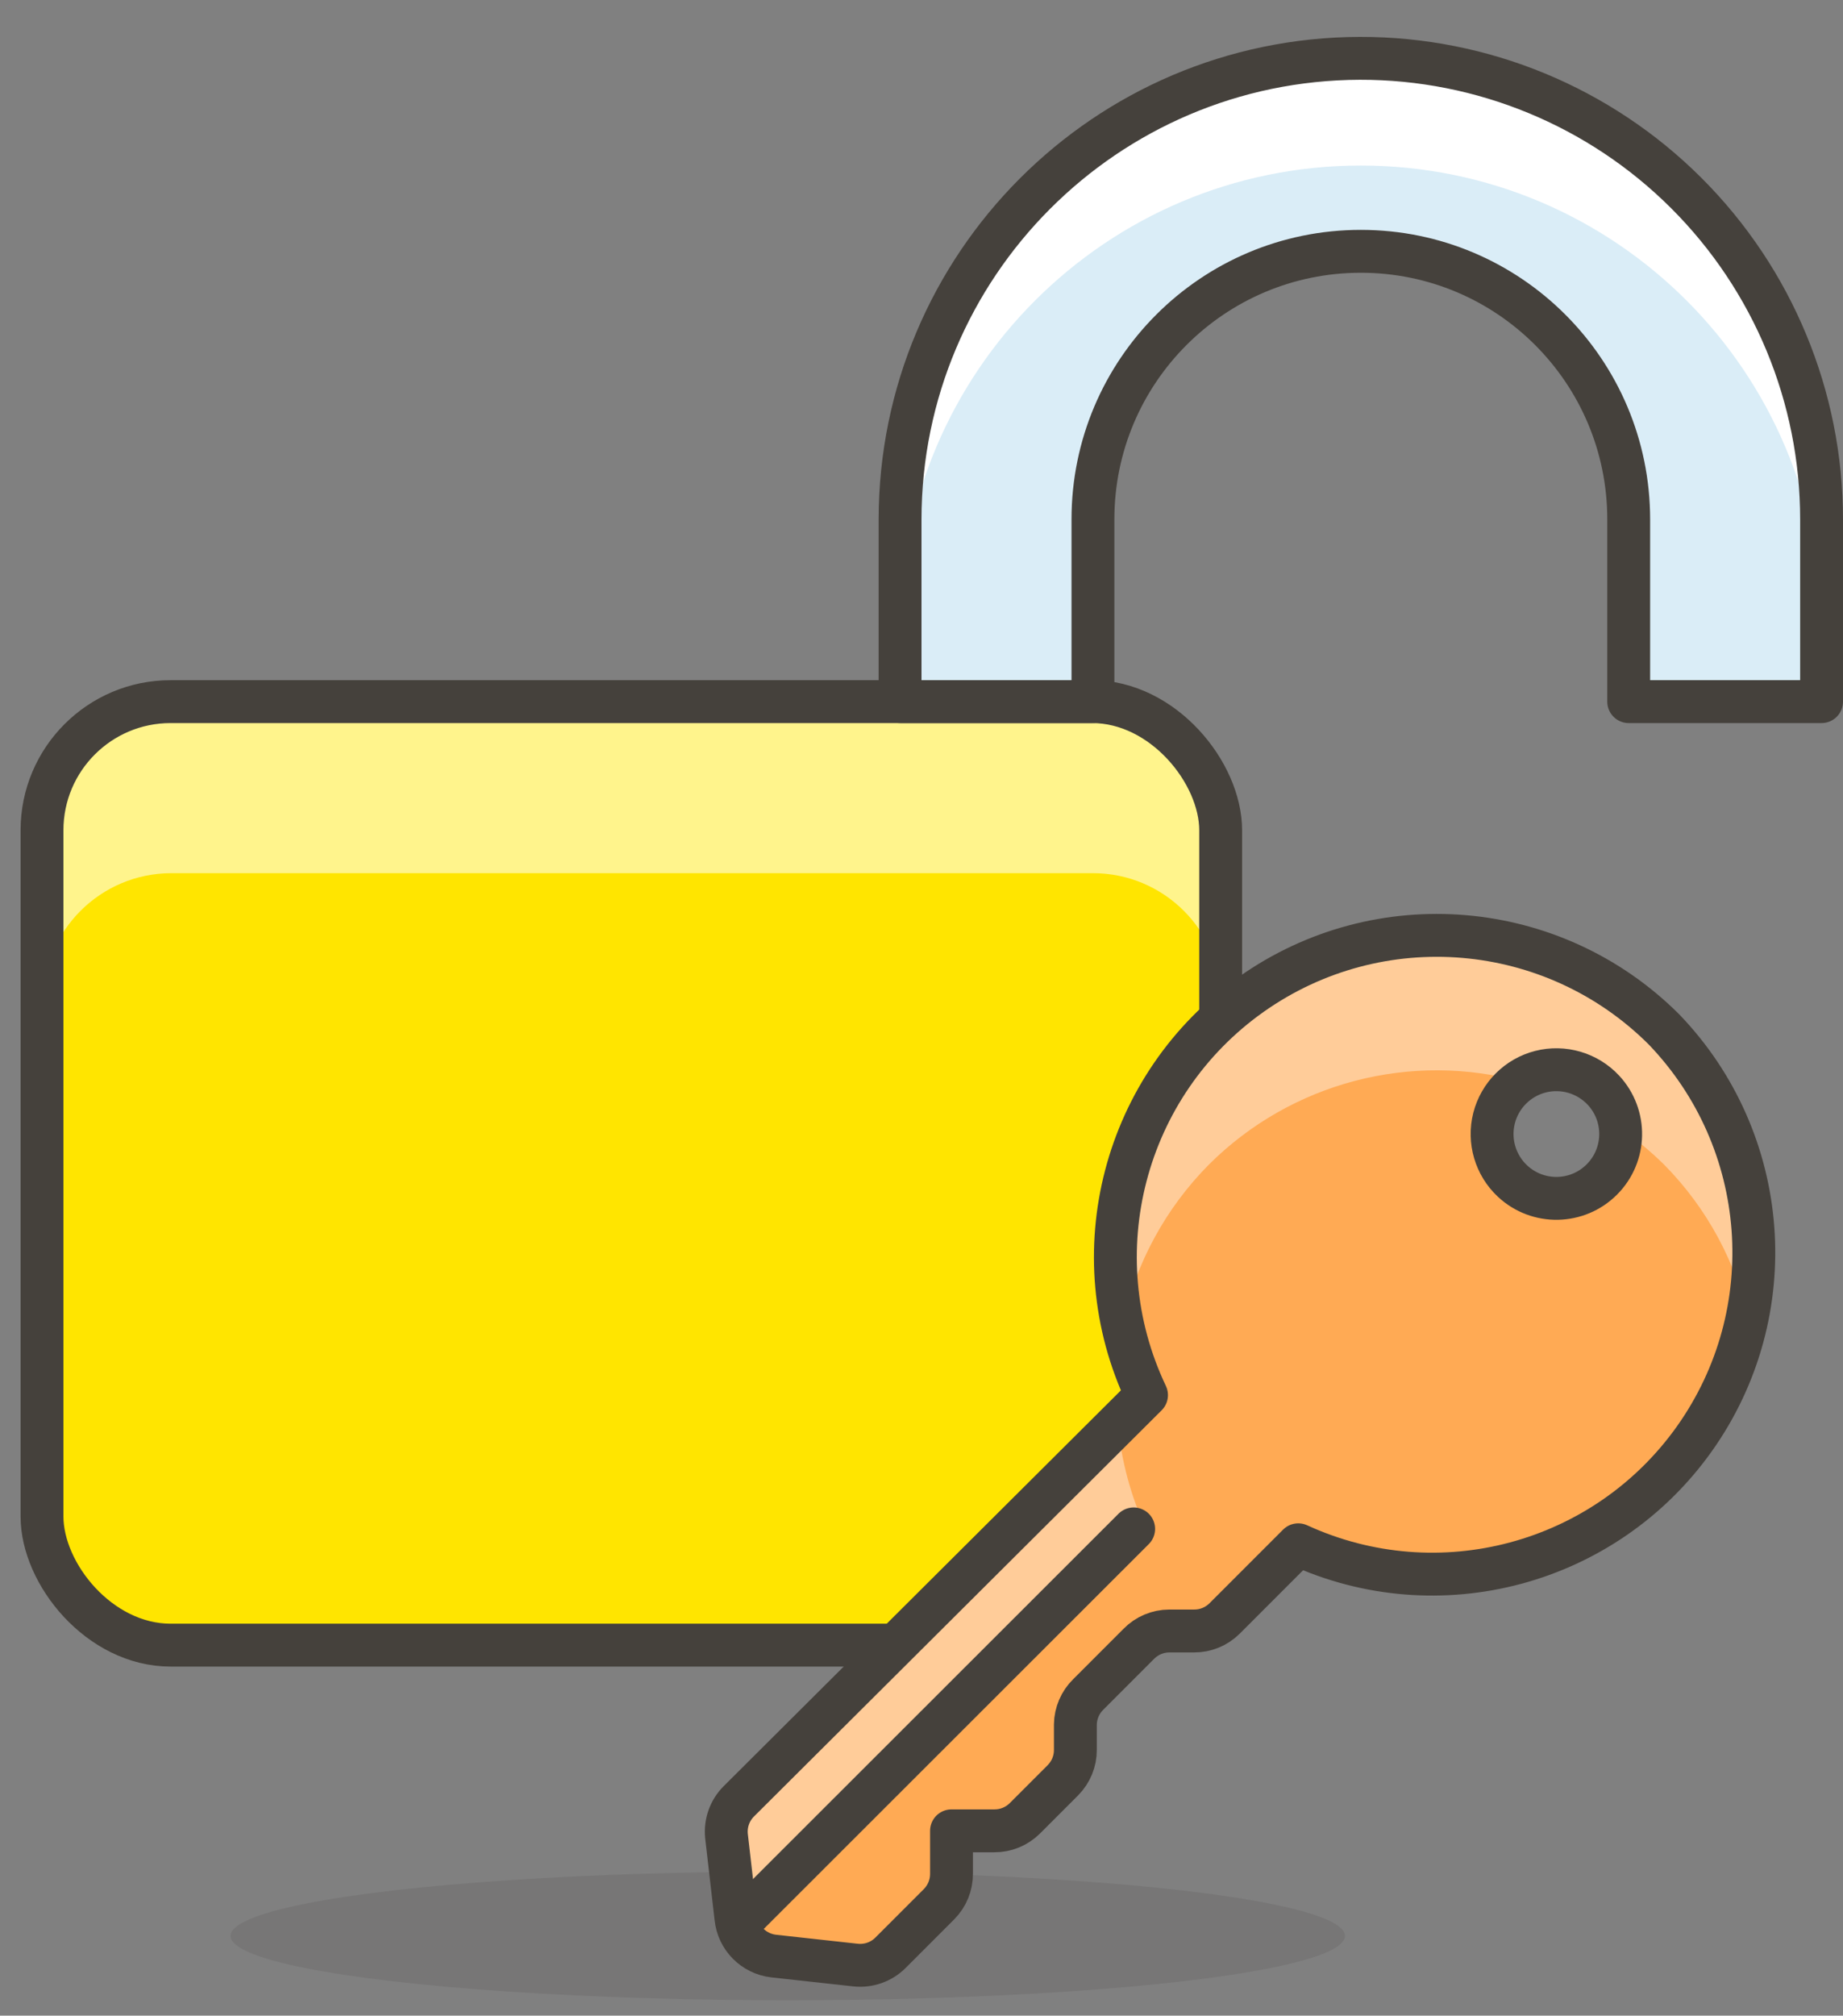 <?xml version="1.0" encoding="UTF-8"?>
<svg width="43px" height="47px" viewBox="0 0 43 47" version="1.1" xmlns="http://www.w3.org/2000/svg" xmlns:xlink="http://www.w3.org/1999/xlink">
    <rect x="0" y="0" width="43" height="47" fill="#808080" stroke="none"/>
    <!-- Generator: Sketch 58 (84663) - https://sketch.com -->
    <title>unlock</title>
    <desc>Created with Sketch.</desc>
    <g id="Page-1" stroke="none" stroke-width="1" fill="none" fill-rule="evenodd">
        <g id="unlock" transform="translate(0, 1)">
            <ellipse id="_Ellipse_" fill="#45413C" fill-rule="nonzero" opacity="0.15" cx="18.38" cy="44.14" rx="13" ry="1.5"></ellipse>
            <rect id="_Rectangle_" fill="#FFE500" fill-rule="nonzero" x="0.98" y="15.36" width="27.5" height="22" rx="3"></rect>
            <path d="M25.48,15.36 L4,15.36 C2.343,15.36 1,16.703 1,18.36 L1,22.36 C1,20.703 2.343,19.36 4,19.36 L25.5,19.36 C27.157,19.36 28.5,20.703 28.5,22.36 L28.5,18.36 C28.5,17.561 28.181,16.795 27.614,16.232 C27.047,15.668 26.279,15.355 25.48,15.36 L25.48,15.36 Z" id="_Path_" fill="#FFF48C" fill-rule="nonzero"></path>
            <rect id="_Rectangle_2" stroke="#45413C" stroke-linecap="round" stroke-linejoin="round" x="0.98" y="15.36" width="27.5" height="22" rx="3"></rect>
            <path d="M31.73,0.36 C25.803,0.377 21.005,5.183 21,11.11 L21,15.36 L25.5,15.36 L25.5,11.11 C25.5,7.658 28.298,4.86 31.75,4.86 C35.202,4.86 38,7.658 38,11.11 L38,15.36 L42.5,15.36 L42.5,11.11 C42.5,8.255 41.365,5.518 39.344,3.502 C37.324,1.485 34.585,0.355 31.73,0.36 Z" id="_Path_2" fill="#DAEDF7" fill-rule="nonzero"></path>
            <path d="M31.73,0.36 C25.803,0.377 21.005,5.183 21,11.11 L21,13.61 C21,7.673 25.813,2.86 31.75,2.86 C37.687,2.86 42.5,7.673 42.5,13.61 L42.5,11.11 C42.5,8.255 41.365,5.518 39.344,3.502 C37.324,1.485 34.585,0.355 31.73,0.36 Z" id="_Path_3" fill="#FFFFFF" fill-rule="nonzero"></path>
            <path d="M31.73,0.36 C25.803,0.377 21.005,5.183 21,11.11 L21,15.36 L25.5,15.36 L25.5,11.11 C25.5,7.658 28.298,4.86 31.75,4.86 C35.202,4.86 38,7.658 38,11.11 L38,15.36 L42.5,15.36 L42.5,11.11 C42.5,8.255 41.365,5.518 39.344,3.502 C37.324,1.485 34.585,0.355 31.73,0.36 Z" id="_Path_4" stroke="#45413C" stroke-linecap="round" stroke-linejoin="round"></path>
            <path d="M38.82,23 C36.237,20.424 32.175,20.08 29.195,22.185 C26.216,24.291 25.184,28.235 26.75,31.53 L17.24,41 C17.026,41.212 16.92,41.51 16.95,41.81 L17.17,43.72 C17.218,44.186 17.584,44.556 18.05,44.61 L19.96,44.82 C20.263,44.853 20.565,44.747 20.78,44.53 L21.91,43.4 C22.097,43.211 22.202,42.956 22.2,42.69 L22.2,41.69 L23.2,41.69 C23.466,41.692 23.721,41.587 23.91,41.4 L24.8,40.51 C24.987,40.321 25.092,40.066 25.09,39.8 L25.09,39.21 C25.094,38.946 25.202,38.695 25.39,38.51 L26.57,37.33 C26.757,37.139 27.013,37.031 27.28,37.03 L27.86,37.03 C28.126,37.032 28.381,36.927 28.57,36.74 L30.29,35.02 C33.566,36.524 37.449,35.484 39.536,32.544 C41.622,29.604 41.321,25.596 38.82,23 Z M35.29,26.54 C34.889,26.166 34.724,25.603 34.859,25.071 C34.995,24.54 35.41,24.125 35.941,23.989 C36.473,23.854 37.036,24.019 37.41,24.42 C37.961,25.011 37.944,25.932 37.373,26.503 C36.802,27.074 35.881,27.091 35.29,26.54 L35.29,26.54 Z" id="_Compound_Path_" fill="#FFAA54" fill-rule="nonzero"></path>
            <g id="_Group_2" transform="translate(16, 20)" fill="#FFCC99" fill-rule="nonzero">
                <path d="M12.21,6.15 C14.128,4.241 16.922,3.508 19.53,4.23 C20.117,3.832 20.904,3.903 21.41,4.4 C21.651,4.649 21.796,4.975 21.82,5.32 C22.176,5.569 22.51,5.846 22.82,6.15 C23.832,7.171 24.527,8.463 24.82,9.87 C25.479,6.875 24.246,3.782 21.708,2.061 C19.17,0.34 15.84,0.34 13.302,2.061 C10.764,3.782 9.531,6.875 10.19,9.87 C10.494,8.462 11.195,7.171 12.21,6.15 Z" id="_Path_5"></path>
                <path d="M1.3,24.14 L10.75,14.68 C10.384,13.895 10.158,13.052 10.08,12.19 L1.24,21 C1.026,21.212 0.92,21.51 0.95,21.81 L1.17,23.72 C1.178,23.869 1.223,24.013 1.3,24.14 Z" id="_Path_6"></path>
            </g>
            <path d="M38.82,23 C36.237,20.424 32.175,20.08 29.195,22.185 C26.216,24.291 25.184,28.235 26.75,31.53 L17.24,41 C17.026,41.212 16.92,41.51 16.95,41.81 L17.17,43.72 C17.218,44.186 17.584,44.556 18.05,44.61 L19.96,44.82 C20.263,44.853 20.565,44.747 20.78,44.53 L21.91,43.4 C22.097,43.211 22.202,42.956 22.2,42.69 L22.2,41.69 L23.2,41.69 C23.466,41.692 23.721,41.587 23.91,41.4 L24.8,40.51 C24.987,40.321 25.092,40.066 25.09,39.8 L25.09,39.21 C25.094,38.946 25.202,38.695 25.39,38.51 L26.57,37.33 C26.757,37.139 27.013,37.031 27.28,37.03 L27.86,37.03 C28.126,37.032 28.381,36.927 28.57,36.74 L30.29,35.02 C33.566,36.524 37.449,35.484 39.536,32.544 C41.622,29.604 41.321,25.596 38.82,23 Z M35.29,26.54 C34.889,26.166 34.724,25.603 34.859,25.071 C34.995,24.54 35.41,24.125 35.941,23.989 C36.473,23.854 37.036,24.019 37.41,24.42 C37.961,25.011 37.944,25.932 37.373,26.503 C36.802,27.074 35.881,27.091 35.29,26.54 L35.29,26.54 Z" id="_Compound_Path_2" stroke="#45413C" stroke-linecap="round" stroke-linejoin="round"></path>
            <path d="M17.25,43.84 L26.45,34.65" id="_Path_7" stroke="#45413C" stroke-linecap="round" stroke-linejoin="round"></path>
        </g>
    </g>
</svg>
